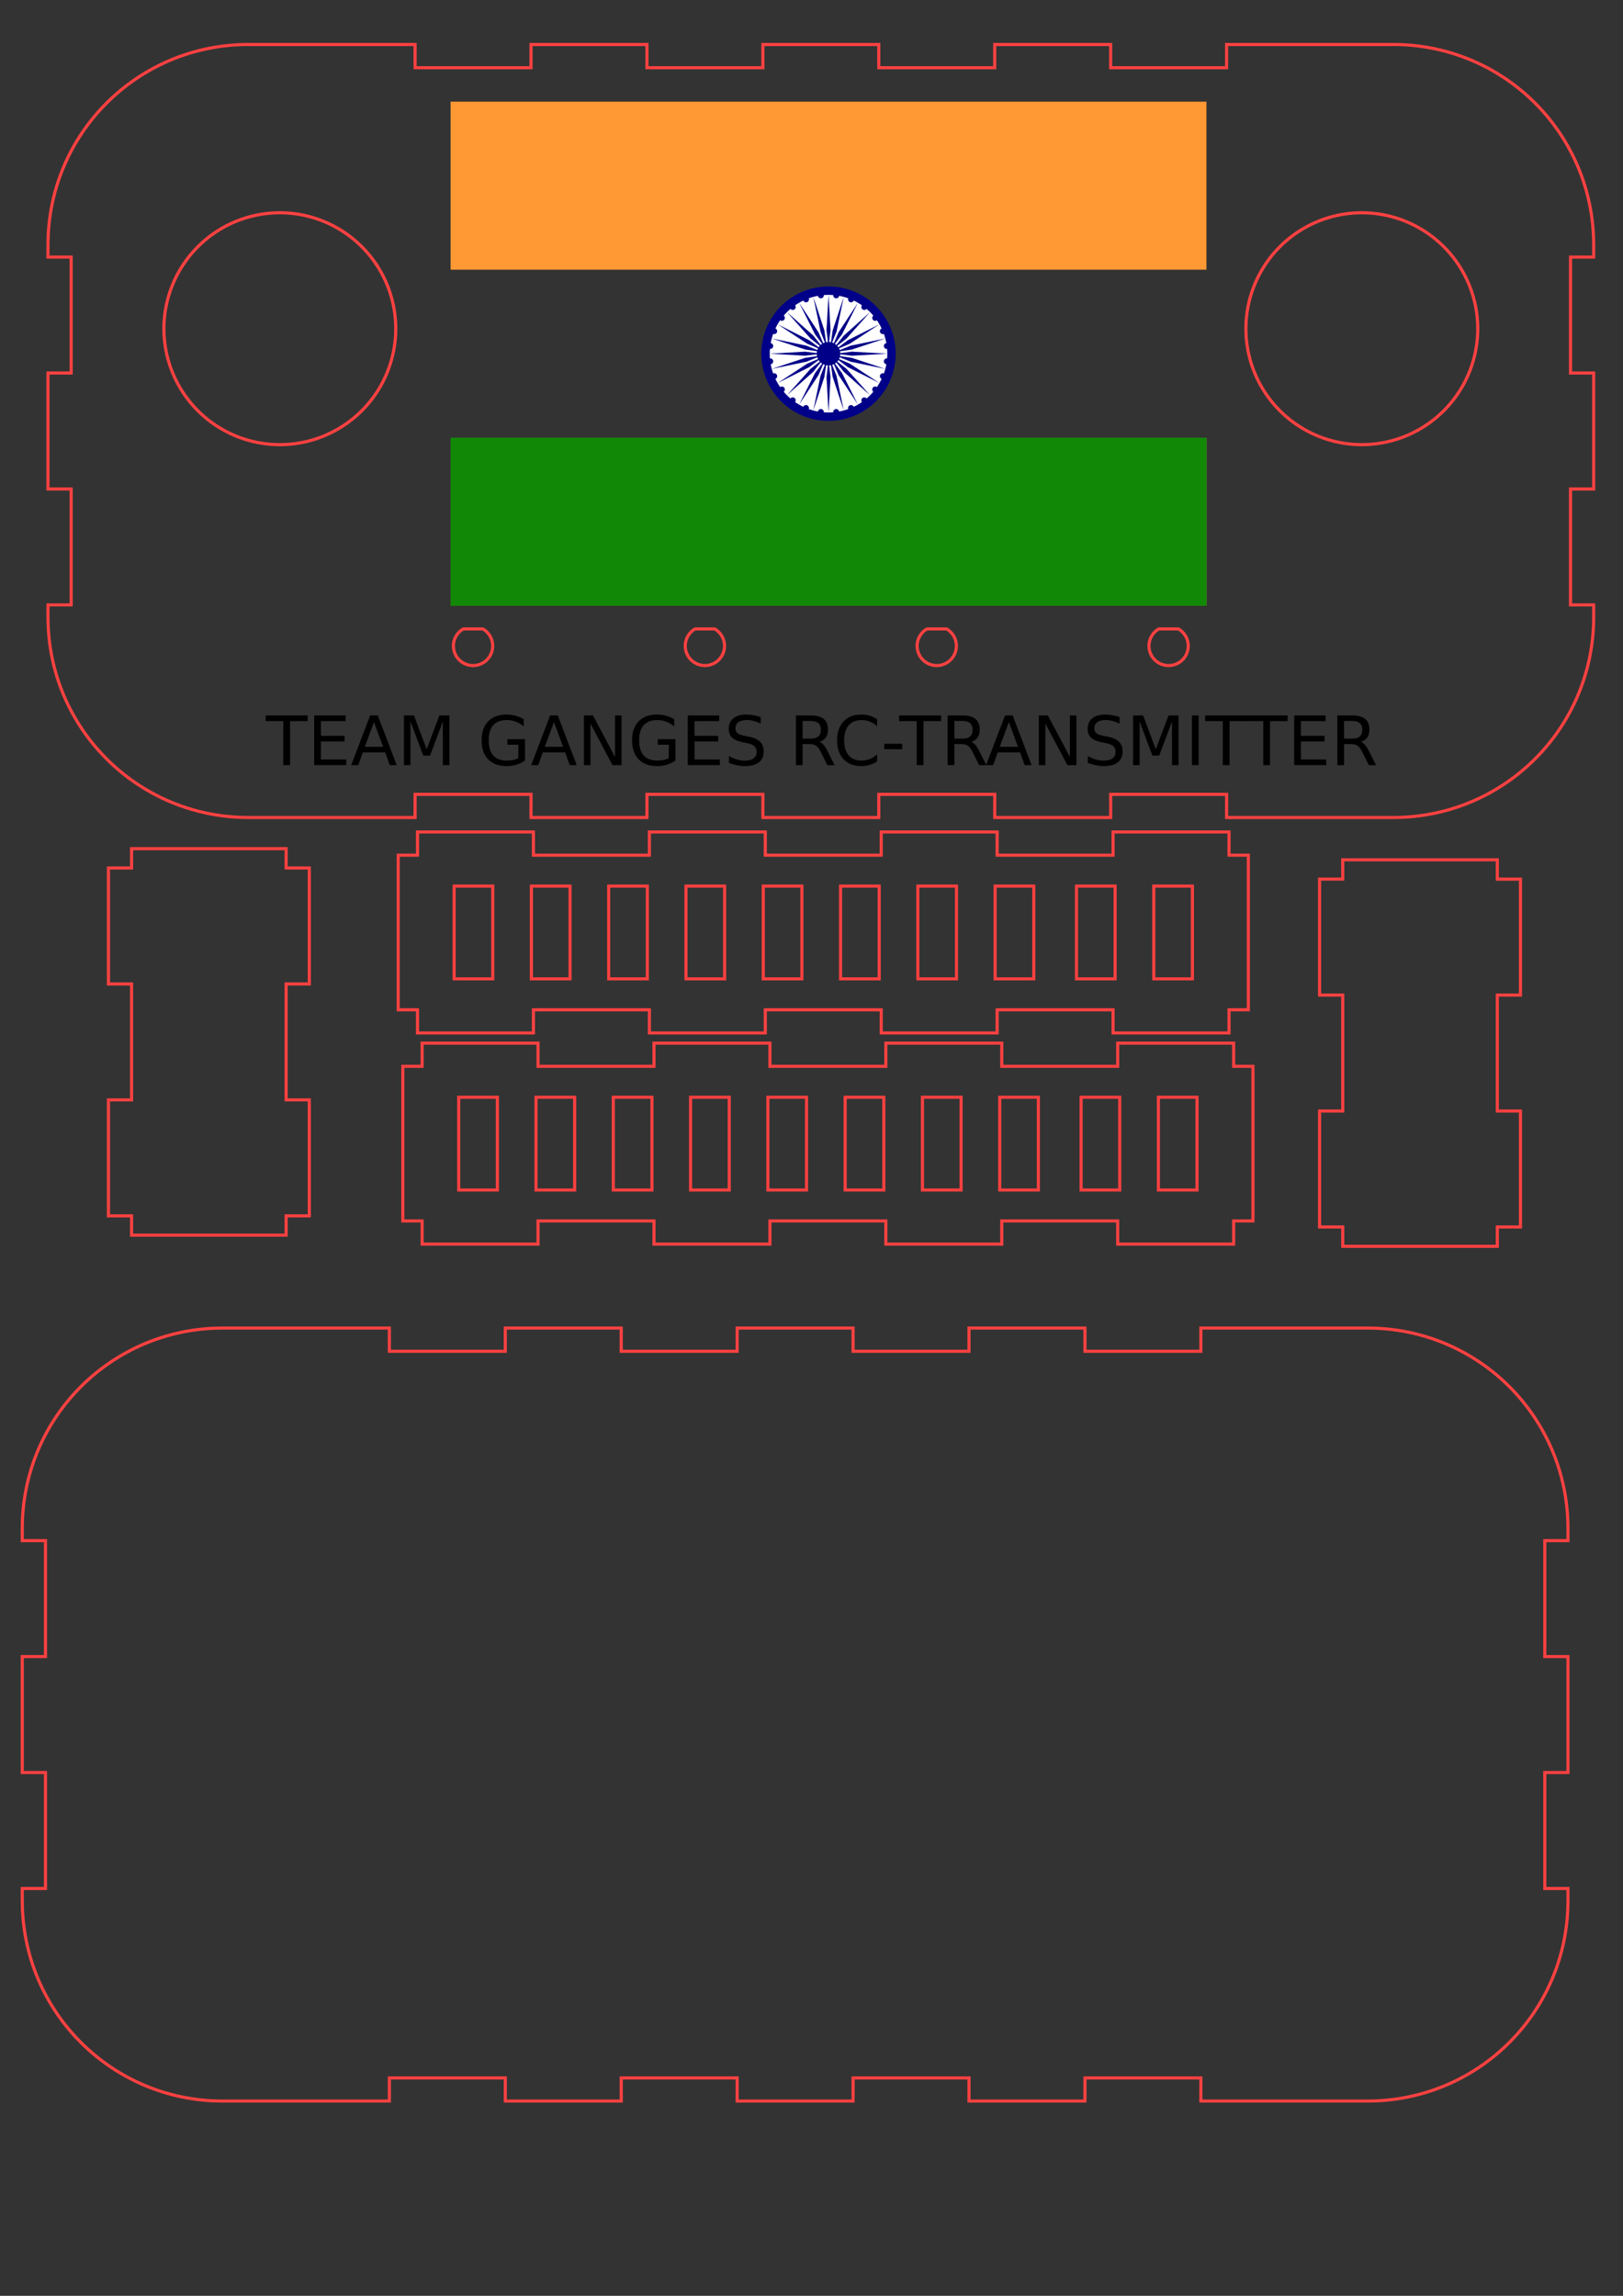 <?xml version="1.0" encoding="UTF-8" standalone="no"?>
<svg
   xmlns:dc="http://purl.org/dc/elements/1.1/"
   xmlns:cc="http://creativecommons.org/ns#"
   xmlns:rdf="http://www.w3.org/1999/02/22-rdf-syntax-ns#"
   xmlns:svg="http://www.w3.org/2000/svg"
   xmlns="http://www.w3.org/2000/svg"
   xmlns:xlink="http://www.w3.org/1999/xlink"
   xmlns:sodipodi="http://sodipodi.sourceforge.net/DTD/sodipodi-0.dtd"
   xmlns:inkscape="http://www.inkscape.org/namespaces/inkscape"
   version="1.1"
   id="svg2"
   viewBox="0 0 744.095 1052.362"
   height="297mm"
   width="210mm"
   inkscape:version="0.91 r13725"
   sodipodi:docname="draft2.svg">
  <rect x="0" y="0" width="744.095" height="1052.362" fill="#333333" stroke="none"/>
  <sodipodi:namedview
     pagecolor="#ffffff"
     bordercolor="#666666"
     borderopacity="1"
     objecttolerance="10"
     gridtolerance="10"
     guidetolerance="10"
     inkscape:pageopacity="0"
     inkscape:pageshadow="2"
     inkscape:window-width="2501"
     inkscape:window-height="1416"
     id="namedview62"
     showgrid="false"
     inkscape:zoom="1.2685914"
     inkscape:cx="258.0291"
     inkscape:cy="543.11521"
     inkscape:window-x="59"
     inkscape:window-y="24"
     inkscape:window-maximized="1"
     inkscape:current-layer="svg2"
     inkscape:document-units="cm" />
  <defs
     id="defs4" />
  <path
     inkscape:connector-curvature="0"
     style="opacity:1;fill:none;fill-opacity:1;fill-rule:evenodd;stroke:#ff4141;stroke-width:1.417;stroke-linecap:round;stroke-linejoin:miter;stroke-miterlimit:4;stroke-dasharray:none;stroke-opacity:1"
     d="m 113.92,20.395 c -50.926,0 -91.924,40.998 -91.924,91.924 l 0,5.514 10.638,0 0,53.15 -10.638,0 0,53.154 10.638,0 0,53.148 -10.638,0 0,5.516 c 0,50.926 40.998,91.924 91.924,91.924 l 76.381,0 0.007,-10.614 53.15,0 -0.008,10.614 53.154,0 0.007,-10.614 53.148,0 -0.007,10.614 53.146,0 0.007,-10.614 53.148,0 -0.007,10.614 53.154,0 0.007,-10.614 53.15,0 -0.008,10.614 76.381,0 c 50.926,0 91.924,-40.998 91.924,-91.924 l 0,-5.516 -10.623,0 0,-53.148 10.623,0 0,-53.154 -10.623,0 0,-53.15 10.623,0 0,-5.514 c 0,-50.926 -40.998,-91.924 -91.924,-91.924 l -76.381,0 0,10.645 -53.15,0 0,-10.645 -53.154,0 0,10.645 -53.148,0 0,-10.645 -53.146,0 0,10.645 -53.148,0 0,-10.645 -53.154,0 0,10.645 -53.15,0 0,-10.645 z"
     id="rect4141"
     sodipodi:nodetypes="ssccccccccssccccccccccccccccssccccccccssccccccccccccccccs" />
  <g
     id="g4359"
     transform="translate(43.461,0)">
    <g
       transform="translate(22.49,233.707)"
       id="g4303">
      <path
         id="path4143"
         transform="translate(-22.49,-233.707)"
         d="m 168.914,288.305 a 9.001,9.001 0 0 0 -4.492,7.777 9.001,9.001 0 0 0 9.002,9 9.001,9.001 0 0 0 9,-9 9.001,9.001 0 0 0 -4.486,-7.777 l -9.023,0 z"
         style="opacity:1;fill:none;fill-opacity:1;fill-rule:evenodd;stroke:#ff4141;stroke-width:1.416;stroke-linecap:round;stroke-linejoin:miter;stroke-miterlimit:4;stroke-dasharray:none;stroke-opacity:1"
         inkscape:connector-curvature="0" />
      <path
         id="path4143-9"
         d="m 252.71,54.595 a 9.001,9.001 0 0 0 -4.492,7.777 9.001,9.001 0 0 0 9.002,9 9.001,9.001 0 0 0 9,-9 9.001,9.001 0 0 0 -4.486,-7.777 l -9.023,0 z"
         style="opacity:1;fill:none;fill-opacity:1;fill-rule:evenodd;stroke:#ff4141;stroke-width:1.416;stroke-linecap:round;stroke-linejoin:miter;stroke-miterlimit:4;stroke-dasharray:none;stroke-opacity:1"
         inkscape:connector-curvature="0" />
      <path
         id="path4143-9-0"
         d="m 359.01,54.595 a 9.001,9.001 0 0 0 -4.492,7.777 9.001,9.001 0 0 0 9.002,9 9.001,9.001 0 0 0 9,-9 9.001,9.001 0 0 0 -4.486,-7.777 l -9.023,0 z"
         style="opacity:1;fill:none;fill-opacity:1;fill-rule:evenodd;stroke:#ff4141;stroke-width:1.416;stroke-linecap:round;stroke-linejoin:miter;stroke-miterlimit:4;stroke-dasharray:none;stroke-opacity:1"
         inkscape:connector-curvature="0" />
      <path
         id="path4143-9-0-6"
         d="m 465.309,54.595 a 9.001,9.001 0 0 0 -4.492,7.777 9.001,9.001 0 0 0 9.002,9 9.001,9.001 0 0 0 9,-9 9.001,9.001 0 0 0 -4.486,-7.777 l -9.023,0 z"
         style="opacity:1;fill:none;fill-opacity:1;fill-rule:evenodd;stroke:#ff4141;stroke-width:1.416;stroke-linecap:round;stroke-linejoin:miter;stroke-miterlimit:4;stroke-dasharray:none;stroke-opacity:1"
         inkscape:connector-curvature="0" />
    </g>
  </g>
  <path
     style="opacity:1;fill:none;fill-opacity:1;fill-rule:evenodd;stroke:#ff4141;stroke-width:1.427;stroke-linecap:round;stroke-linejoin:miter;stroke-miterlimit:4;stroke-dasharray:none;stroke-opacity:1"
     d="M 181.441,150.677 A 53.145,53.145 0 0 1 128.296,203.822 53.145,53.145 0 0 1 75.151,150.677 53.145,53.145 0 0 1 128.296,97.532 53.145,53.145 0 0 1 181.441,150.677 Z"
     id="path4143-3-2" />
  <path
     style="opacity:1;fill:none;fill-opacity:1;fill-rule:evenodd;stroke:#ff4141;stroke-width:1.427;stroke-linecap:round;stroke-linejoin:miter;stroke-miterlimit:4;stroke-dasharray:none;stroke-opacity:1"
     d="m 677.504,150.677 a 53.145,53.145 0 0 1 -53.145,53.145 53.145,53.145 0 0 1 -53.145,-53.145 53.145,53.145 0 0 1 53.145,-53.145 53.145,53.145 0 0 1 53.145,53.145 z"
     id="path4143-3-2-1" />
  <path
     inkscape:connector-curvature="0"
     id="rect4335"
     d="m 206.583,46.611 0,77.01 346.539,0 0,-77.01 -346.539,0 z m 0,154.018 0,77.01 346.539,0 0,-77.01 -346.539,0 z"
     style="fill:#ff9933" />
  <path
     style="fill:#128807"
     d="m 206.584,200.629 346.539,0 0,77.009 -346.539,0 z"
     id="rect4339" />
  <g
     transform="matrix(1.54,0,0,1.54,379.853,162.125)"
     id="g4341">
    <path
       style="fill:#000088"
       d="M 20,0 A 20,20 0 0 1 0,20 20,20 0 0 1 -20,0 20,20 0 0 1 0,-20 20,20 0 0 1 20,0 Z"
       id="circle4343" />
    <path
       style="fill:#ffffff"
       d="M 17.5,0 A 17.5,17.5 0 0 1 0,17.5 17.5,17.5 0 0 1 -17.5,0 17.5,17.5 0 0 1 0,-17.5 17.5,17.5 0 0 1 17.5,0 Z"
       id="circle4345" />
    <path
       style="fill:#000088"
       d="M 3.5,0 A 3.5,3.5 0 0 1 0,3.5 3.5,3.5 0 0 1 -3.5,0 3.5,3.5 0 0 1 0,-3.5 3.5,3.5 0 0 1 3.5,0 Z"
       id="circle4347" />
    <g
       id="d">
      <g
         id="c">
        <g
           id="b">
          <g
             id="a">
            <path
               transform="matrix(0.991,0.131,-0.131,0.991,17.35,2.284)"
               style="fill:#000088"
               d="M 0.875,0 A 0.875,0.875 0 0 1 0,0.875 0.875,0.875 0 0 1 -0.875,0 0.875,0.875 0 0 1 0,-0.875 0.875,0.875 0 0 1 0.875,0 Z"
               id="circle4353" />
            <path
               inkscape:connector-curvature="0"
               style="fill:#000088"
               d="M 0,17.5 0.6,7 C 0.6,7 0,2 0,2 0,2 -0.6,7 -0.6,7 L 0,17.5 Z"
               id="path4355" />
          </g>
          <use
             height="100%"
             width="100%"
             y="0"
             x="0"
             xlink:href="#a"
             transform="matrix(0.966,0.259,-0.259,0.966,0,0)"
             id="use4357" />
        </g>
        <use
           height="100%"
           width="100%"
           y="0"
           x="0"
           xlink:href="#b"
           transform="matrix(0.866,0.5,-0.5,0.866,0,0)"
           id="use4359" />
      </g>
      <use
         height="100%"
         width="100%"
         y="0"
         x="0"
         xlink:href="#c"
         transform="matrix(0.5,0.866,-0.866,0.5,0,0)"
         id="use4361" />
    </g>
    <use
       height="100%"
       width="100%"
       y="0"
       x="0"
       xlink:href="#d"
       transform="matrix(-0.5,0.866,-0.866,-0.5,0,0)"
       id="use4363" />
    <use
       height="100%"
       width="100%"
       y="0"
       x="0"
       xlink:href="#d"
       transform="matrix(-0.5,-0.866,0.866,-0.5,0,0)"
       id="use4365" />
  </g>
  <g
     transform="translate(-3.744,-116)"
     style="font-style:normal;font-weight:normal;font-size:31.25px;line-height:125%;font-family:sans-serif;text-align:center;letter-spacing:0px;word-spacing:0px;text-anchor:middle;fill:#000000;fill-opacity:1;stroke:none;stroke-width:1px;stroke-linecap:butt;stroke-linejoin:miter;stroke-opacity:1"
     id="flowRoot4402">
    <path
       d="m 125.54,443.949 19.272,0 0,2.594 -8.087,0 0,20.187 -3.098,0 0,-20.187 -8.087,0 0,-2.594 z"
       style=""
       id="path4445" />
    <path
       d="m 147.802,443.949 14.404,0 0,2.594 -11.322,0 0,6.744 10.849,0 0,2.594 -10.849,0 0,8.255 11.597,0 0,2.594 -14.679,0 0,-22.781 z"
       style=""
       id="path4447" />
    <path
       d="m 175.192,446.986 -4.181,11.337 8.377,0 -4.196,-11.337 z m -1.74,-3.037 3.494,0 8.682,22.781 -3.204,0 -2.075,-5.844 -10.269,0 -2.075,5.844 -3.25,0 8.698,-22.781 z"
       style=""
       id="path4449" />
    <path
       d="m 188.94,443.949 4.593,0 5.814,15.503 5.844,-15.503 4.593,0 0,22.781 -3.006,0 0,-20.004 -5.875,15.625 -3.098,0 -5.875,-15.625 0,20.004 -2.991,0 0,-22.781 z"
       style=""
       id="path4451" />
    <path
       d="m 241.4,463.48 0,-6.119 -5.035,0 0,-2.533 8.087,0 0,9.781 q -1.785,1.266 -3.937,1.923 -2.151,0.641 -4.593,0.641 -5.341,0 -8.362,-3.113 -3.006,-3.128 -3.006,-8.698 0,-5.585 3.006,-8.698 3.021,-3.128 8.362,-3.128 2.228,0 4.227,0.549 2.014,0.549 3.708,1.617 l 0,3.281 q -1.709,-1.45 -3.632,-2.182 -1.923,-0.732 -4.044,-0.732 -4.181,0 -6.287,2.335 -2.09,2.335 -2.09,6.958 0,4.608 2.09,6.943 2.106,2.335 6.287,2.335 1.633,0 2.914,-0.275 1.282,-0.29 2.304,-0.885 z"
       style=""
       id="path4453" />
    <path
       d="m 257.711,446.986 -4.181,11.337 8.377,0 -4.196,-11.337 z m -1.74,-3.037 3.494,0 8.682,22.781 -3.204,0 -2.075,-5.844 -10.269,0 -2.075,5.844 -3.25,0 8.698,-22.781 z"
       style=""
       id="path4455" />
    <path
       d="m 271.46,443.949 4.15,0 10.101,19.058 0,-19.058 2.991,0 0,22.781 -4.15,0 -10.101,-19.058 0,19.058 -2.991,0 0,-22.781 z"
       style=""
       id="path4457" />
    <path
       d="m 310.37,463.48 0,-6.119 -5.035,0 0,-2.533 8.087,0 0,9.781 q -1.785,1.266 -3.937,1.923 -2.151,0.641 -4.593,0.641 -5.341,0 -8.362,-3.113 -3.006,-3.128 -3.006,-8.698 0,-5.585 3.006,-8.698 3.021,-3.128 8.362,-3.128 2.228,0 4.227,0.549 2.014,0.549 3.708,1.617 l 0,3.281 q -1.709,-1.45 -3.632,-2.182 -1.923,-0.732 -4.044,-0.732 -4.181,0 -6.287,2.335 -2.09,2.335 -2.09,6.958 0,4.608 2.09,6.943 2.106,2.335 6.287,2.335 1.633,0 2.914,-0.275 1.282,-0.29 2.304,-0.885 z"
       style=""
       id="path4459" />
    <path
       d="m 319.067,443.949 14.404,0 0,2.594 -11.322,0 0,6.744 10.849,0 0,2.594 -10.849,0 0,8.255 11.597,0 0,2.594 -14.679,0 0,-22.781 z"
       style=""
       id="path4461" />
    <path
       d="m 352.499,444.697 0,3.006 q -1.755,-0.839 -3.311,-1.251 -1.556,-0.412 -3.006,-0.412 -2.518,0 -3.891,0.977 -1.358,0.977 -1.358,2.777 0,1.511 0.9,2.289 0.916,0.763 3.448,1.236 l 1.862,0.381 q 3.448,0.656 5.081,2.319 1.648,1.648 1.648,4.425 0,3.311 -2.228,5.02 -2.213,1.709 -6.5,1.709 -1.617,0 -3.448,-0.366 -1.816,-0.366 -3.769,-1.083 l 0,-3.174 q 1.877,1.053 3.677,1.587 1.801,0.534 3.54,0.534 2.64,0 4.074,-1.038 1.434,-1.038 1.434,-2.96 0,-1.678 -1.038,-2.625 -1.022,-0.946 -3.372,-1.419 l -1.877,-0.366 q -3.448,-0.687 -4.99,-2.151 -1.541,-1.465 -1.541,-4.074 0,-3.021 2.121,-4.761 2.136,-1.74 5.875,-1.74 1.602,0 3.265,0.29 1.663,0.29 3.403,0.87 z"
       style=""
       id="path4463" />
    <path
       d="m 379.431,456.049 q 0.992,0.336 1.923,1.434 0.946,1.099 1.892,3.021 l 3.128,6.226 -3.311,0 -2.914,-5.844 q -1.129,-2.289 -2.197,-3.036 -1.053,-0.748 -2.884,-0.748 l -3.357,0 0,9.628 -3.082,0 0,-22.781 6.958,0 q 3.906,0 5.829,1.633 1.923,1.633 1.923,4.929 0,2.151 -1.007,3.571 -0.992,1.419 -2.899,1.968 z m -7.721,-9.567 0,8.087 3.876,0 q 2.228,0 3.357,-1.022 1.144,-1.038 1.144,-3.037 0,-1.999 -1.144,-3.006 -1.129,-1.022 -3.357,-1.022 l -3.876,0 z"
       style=""
       id="path4465" />
    <path
       d="m 405.89,445.704 0,3.25 q -1.556,-1.45 -3.326,-2.167 -1.755,-0.717 -3.738,-0.717 -3.906,0 -5.981,2.396 -2.075,2.38 -2.075,6.897 0,4.501 2.075,6.897 2.075,2.38 5.981,2.38 1.984,0 3.738,-0.717 1.77,-0.717 3.326,-2.167 l 0,3.22 q -1.617,1.099 -3.433,1.648 -1.801,0.549 -3.815,0.549 -5.173,0 -8.148,-3.159 -2.975,-3.174 -2.975,-8.652 0,-5.493 2.975,-8.652 2.975,-3.174 8.148,-3.174 2.045,0 3.845,0.549 1.816,0.534 3.403,1.617 z"
       style=""
       id="path4467" />
    <path
       d="m 409.14,456.919 8.224,0 0,2.502 -8.224,0 0,-2.502 z"
       style=""
       id="path4469" />
    <path
       d="m 415.945,443.949 19.272,0 0,2.594 -8.087,0 0,20.187 -3.098,0 0,-20.187 -8.087,0 0,-2.594 z"
       style=""
       id="path4471" />
    <path
       d="m 449.011,456.049 q 0.992,0.336 1.923,1.434 0.946,1.099 1.892,3.021 l 3.128,6.226 -3.311,0 -2.914,-5.844 q -1.129,-2.289 -2.197,-3.036 -1.053,-0.748 -2.884,-0.748 l -3.357,0 0,9.628 -3.082,0 0,-22.781 6.958,0 q 3.906,0 5.829,1.633 1.923,1.633 1.923,4.929 0,2.151 -1.007,3.571 -0.992,1.419 -2.899,1.968 z m -7.721,-9.567 0,8.087 3.876,0 q 2.228,0 3.357,-1.022 1.144,-1.038 1.144,-3.037 0,-1.999 -1.144,-3.006 -1.129,-1.022 -3.357,-1.022 l -3.876,0 z"
       style=""
       id="path4473" />
    <path
       d="m 466.269,446.986 -4.181,11.337 8.377,0 -4.196,-11.337 z m -1.74,-3.037 3.494,0 8.682,22.781 -3.204,0 -2.075,-5.844 -10.269,0 -2.075,5.844 -3.25,0 8.698,-22.781 z"
       style=""
       id="path4475" />
    <path
       d="m 480.017,443.949 4.15,0 10.101,19.058 0,-19.058 2.991,0 0,22.781 -4.15,0 -10.101,-19.058 0,19.058 -2.991,0 0,-22.781 z"
       style=""
       id="path4477" />
    <path
       d="m 517.05,444.697 0,3.006 q -1.755,-0.839 -3.311,-1.251 -1.556,-0.412 -3.006,-0.412 -2.518,0 -3.891,0.977 -1.358,0.977 -1.358,2.777 0,1.511 0.9,2.289 0.916,0.763 3.448,1.236 l 1.862,0.381 q 3.448,0.656 5.081,2.319 1.648,1.648 1.648,4.425 0,3.311 -2.228,5.02 -2.213,1.709 -6.5,1.709 -1.617,0 -3.448,-0.366 -1.816,-0.366 -3.769,-1.083 l 0,-3.174 q 1.877,1.053 3.677,1.587 1.801,0.534 3.54,0.534 2.64,0 4.074,-1.038 1.434,-1.038 1.434,-2.96 0,-1.678 -1.038,-2.625 -1.022,-0.946 -3.372,-1.419 l -1.877,-0.366 q -3.448,-0.687 -4.99,-2.151 -1.541,-1.465 -1.541,-4.074 0,-3.021 2.121,-4.761 2.136,-1.74 5.875,-1.74 1.602,0 3.265,0.29 1.663,0.29 3.403,0.87 z"
       style=""
       id="path4479" />
    <path
       d="m 523.23,443.949 4.593,0 5.814,15.503 5.844,-15.503 4.593,0 0,22.781 -3.006,0 0,-20.004 -5.875,15.625 -3.098,0 -5.875,-15.625 0,20.004 -2.991,0 0,-22.781 z"
       style=""
       id="path4481" />
    <path
       d="m 550.207,443.949 3.082,0 0,22.781 -3.082,0 0,-22.781 z"
       style=""
       id="path4483" />
    <path
       d="m 556.265,443.949 19.272,0 0,2.594 -8.087,0 0,20.187 -3.098,0 0,-20.187 -8.087,0 0,-2.594 z"
       style=""
       id="path4485" />
    <path
       d="m 574.82,443.949 19.272,0 0,2.594 -8.087,0 0,20.187 -3.098,0 0,-20.187 -8.087,0 0,-2.594 z"
       style=""
       id="path4487" />
    <path
       d="m 597.082,443.949 14.404,0 0,2.594 -11.322,0 0,6.744 10.849,0 0,2.594 -10.849,0 0,8.255 11.597,0 0,2.594 -14.679,0 0,-22.781 z"
       style=""
       id="path4489" />
    <path
       d="m 627.661,456.049 q 0.992,0.336 1.923,1.434 0.946,1.099 1.892,3.021 l 3.128,6.226 -3.311,0 -2.914,-5.844 q -1.129,-2.289 -2.197,-3.036 -1.053,-0.748 -2.884,-0.748 l -3.357,0 0,9.628 -3.082,0 0,-22.781 6.958,0 q 3.906,0 5.829,1.633 1.923,1.633 1.923,4.929 0,2.151 -1.007,3.571 -0.992,1.419 -2.899,1.968 z m -7.721,-9.567 0,8.087 3.876,0 q 2.228,0 3.357,-1.022 1.144,-1.038 1.144,-3.037 0,-1.999 -1.144,-3.006 -1.129,-1.022 -3.357,-1.022 l -3.876,0 z"
       style=""
       id="path4491" />
  </g>
  <path
     inkscape:connector-curvature="0"
     style="opacity:1;fill:none;fill-opacity:1;fill-rule:evenodd;stroke:#ff4141;stroke-width:1.417;stroke-linecap:round;stroke-linejoin:miter;stroke-miterlimit:4;stroke-dasharray:none;stroke-opacity:1"
     d="m 60.322,389.014 0,8.855 -10.61,0 0,53.15 10.61,0 0,53.154 -10.61,0 0,53.148 10.61,0 0,8.857 70.865,0 0,-8.857 10.616,0 0,-53.148 -10.616,0 0,-53.152 10.616,0 0,-53.146 -10.616,0 0,-8.861 z"
     id="rect4431-0"
     sodipodi:nodetypes="ccccccccccccccccccccc" />
  <path
     style="fill:#128807"
     d="m 206.584,200.629 346.539,0 0,77.009 -346.539,0 z"
     id="rect4339-3" />
  <path
     inkscape:connector-curvature="0"
     style="opacity:1;fill:none;fill-opacity:1;fill-rule:evenodd;stroke:#ff4141;stroke-width:1.417;stroke-linecap:round;stroke-linejoin:miter;stroke-miterlimit:4;stroke-dasharray:none;stroke-opacity:1"
     d="m 191.414,381.369 0,10.63 -8.855,0 0,70.867 8.855,0 0,10.629 53.15,0 0,-10.629 53.154,0 0,10.629 53.15,0 0,-10.629 53.145,0 0,10.629 53.148,0 0,-10.629 53.154,0 0,10.629 53.15,0 0,-10.629 8.855,0 0,-70.867 -8.855,0 0,-10.63 -53.15,0 0,10.63 -53.154,0 0,-10.63 -53.148,0 0,10.63 -53.145,0 0,-10.63 -53.15,0 0,10.63 -53.154,0 0,-10.63 z"
     id="rect4431-02-8-1-9"
     sodipodi:nodetypes="ccccccccccccccccccccccccccccccccccccc" />
  <path
     inkscape:connector-curvature="0"
     id="rect4952-2"
     d="m 208.201,406.173 17.717,0 0,42.52 -17.717,0 z"
     style="color:#000000;clip-rule:nonzero;display:inline;overflow:visible;visibility:visible;opacity:0.99;isolation:auto;mix-blend-mode:normal;color-interpolation:sRGB;color-interpolation-filters:linearRGB;solid-color:#000000;solid-opacity:1;fill:none;fill-opacity:1;fill-rule:evenodd;stroke:#ff4141;stroke-width:1.417;stroke-linecap:round;stroke-linejoin:miter;stroke-miterlimit:4;stroke-dasharray:none;stroke-dashoffset:0;stroke-opacity:1;color-rendering:auto;image-rendering:auto;shape-rendering:auto;text-rendering:auto;enable-background:accumulate" />
  <path
     inkscape:connector-curvature="0"
     id="rect4952-6-6"
     d="m 243.634,406.173 17.717,0 0,42.52 -17.717,0 z"
     style="color:#000000;clip-rule:nonzero;display:inline;overflow:visible;visibility:visible;opacity:0.99;isolation:auto;mix-blend-mode:normal;color-interpolation:sRGB;color-interpolation-filters:linearRGB;solid-color:#000000;solid-opacity:1;fill:none;fill-opacity:1;fill-rule:evenodd;stroke:#ff4141;stroke-width:1.417;stroke-linecap:round;stroke-linejoin:miter;stroke-miterlimit:4;stroke-dasharray:none;stroke-dashoffset:0;stroke-opacity:1;color-rendering:auto;image-rendering:auto;shape-rendering:auto;text-rendering:auto;enable-background:accumulate" />
  <path
     inkscape:connector-curvature="0"
     id="rect4952-9-6"
     d="m 279.067,406.173 17.717,0 0,42.52 -17.717,0 z"
     style="color:#000000;clip-rule:nonzero;display:inline;overflow:visible;visibility:visible;opacity:0.99;isolation:auto;mix-blend-mode:normal;color-interpolation:sRGB;color-interpolation-filters:linearRGB;solid-color:#000000;solid-opacity:1;fill:none;fill-opacity:1;fill-rule:evenodd;stroke:#ff4141;stroke-width:1.417;stroke-linecap:round;stroke-linejoin:miter;stroke-miterlimit:4;stroke-dasharray:none;stroke-dashoffset:0;stroke-opacity:1;color-rendering:auto;image-rendering:auto;shape-rendering:auto;text-rendering:auto;enable-background:accumulate" />
  <path
     inkscape:connector-curvature="0"
     id="rect4952-6-3-49"
     d="m 314.5,406.173 17.717,0 0,42.52 -17.717,0 z"
     style="color:#000000;clip-rule:nonzero;display:inline;overflow:visible;visibility:visible;opacity:0.99;isolation:auto;mix-blend-mode:normal;color-interpolation:sRGB;color-interpolation-filters:linearRGB;solid-color:#000000;solid-opacity:1;fill:none;fill-opacity:1;fill-rule:evenodd;stroke:#ff4141;stroke-width:1.417;stroke-linecap:round;stroke-linejoin:miter;stroke-miterlimit:4;stroke-dasharray:none;stroke-dashoffset:0;stroke-opacity:1;color-rendering:auto;image-rendering:auto;shape-rendering:auto;text-rendering:auto;enable-background:accumulate" />
  <path
     inkscape:connector-curvature="0"
     id="rect4952-5-5"
     d="m 349.933,406.173 17.717,0 0,42.52 -17.717,0 z"
     style="color:#000000;clip-rule:nonzero;display:inline;overflow:visible;visibility:visible;opacity:0.99;isolation:auto;mix-blend-mode:normal;color-interpolation:sRGB;color-interpolation-filters:linearRGB;solid-color:#000000;solid-opacity:1;fill:none;fill-opacity:1;fill-rule:evenodd;stroke:#ff4141;stroke-width:1.417;stroke-linecap:round;stroke-linejoin:miter;stroke-miterlimit:4;stroke-dasharray:none;stroke-dashoffset:0;stroke-opacity:1;color-rendering:auto;image-rendering:auto;shape-rendering:auto;text-rendering:auto;enable-background:accumulate" />
  <path
     inkscape:connector-curvature="0"
     id="rect4952-6-4-0"
     d="m 385.366,406.173 17.717,0 0,42.52 -17.717,0 z"
     style="color:#000000;clip-rule:nonzero;display:inline;overflow:visible;visibility:visible;opacity:0.99;isolation:auto;mix-blend-mode:normal;color-interpolation:sRGB;color-interpolation-filters:linearRGB;solid-color:#000000;solid-opacity:1;fill:none;fill-opacity:1;fill-rule:evenodd;stroke:#ff4141;stroke-width:1.417;stroke-linecap:round;stroke-linejoin:miter;stroke-miterlimit:4;stroke-dasharray:none;stroke-dashoffset:0;stroke-opacity:1;color-rendering:auto;image-rendering:auto;shape-rendering:auto;text-rendering:auto;enable-background:accumulate" />
  <path
     inkscape:connector-curvature="0"
     id="rect4952-9-4-4"
     d="m 420.799,406.173 17.717,0 0,42.52 -17.717,0 z"
     style="color:#000000;clip-rule:nonzero;display:inline;overflow:visible;visibility:visible;opacity:0.99;isolation:auto;mix-blend-mode:normal;color-interpolation:sRGB;color-interpolation-filters:linearRGB;solid-color:#000000;solid-opacity:1;fill:none;fill-opacity:1;fill-rule:evenodd;stroke:#ff4141;stroke-width:1.417;stroke-linecap:round;stroke-linejoin:miter;stroke-miterlimit:4;stroke-dasharray:none;stroke-dashoffset:0;stroke-opacity:1;color-rendering:auto;image-rendering:auto;shape-rendering:auto;text-rendering:auto;enable-background:accumulate" />
  <path
     inkscape:connector-curvature="0"
     id="rect4952-6-3-4-8"
     d="m 456.232,406.173 17.717,0 0,42.52 -17.717,0 z"
     style="color:#000000;clip-rule:nonzero;display:inline;overflow:visible;visibility:visible;opacity:0.99;isolation:auto;mix-blend-mode:normal;color-interpolation:sRGB;color-interpolation-filters:linearRGB;solid-color:#000000;solid-opacity:1;fill:none;fill-opacity:1;fill-rule:evenodd;stroke:#ff4141;stroke-width:1.417;stroke-linecap:round;stroke-linejoin:miter;stroke-miterlimit:4;stroke-dasharray:none;stroke-dashoffset:0;stroke-opacity:1;color-rendering:auto;image-rendering:auto;shape-rendering:auto;text-rendering:auto;enable-background:accumulate" />
  <path
     inkscape:connector-curvature="0"
     id="rect4952-5-7-7"
     d="m 493.53,406.173 17.717,0 0,42.52 -17.717,0 z"
     style="color:#000000;clip-rule:nonzero;display:inline;overflow:visible;visibility:visible;opacity:0.99;isolation:auto;mix-blend-mode:normal;color-interpolation:sRGB;color-interpolation-filters:linearRGB;solid-color:#000000;solid-opacity:1;fill:none;fill-opacity:1;fill-rule:evenodd;stroke:#ff4141;stroke-width:1.417;stroke-linecap:round;stroke-linejoin:miter;stroke-miterlimit:4;stroke-dasharray:none;stroke-dashoffset:0;stroke-opacity:1;color-rendering:auto;image-rendering:auto;shape-rendering:auto;text-rendering:auto;enable-background:accumulate" />
  <path
     inkscape:connector-curvature="0"
     id="rect4952-6-4-8-1"
     d="m 528.963,406.173 17.717,0 0,42.52 -17.717,0 z"
     style="color:#000000;clip-rule:nonzero;display:inline;overflow:visible;visibility:visible;opacity:0.99;isolation:auto;mix-blend-mode:normal;color-interpolation:sRGB;color-interpolation-filters:linearRGB;solid-color:#000000;solid-opacity:1;fill:none;fill-opacity:1;fill-rule:evenodd;stroke:#ff4141;stroke-width:1.417;stroke-linecap:round;stroke-linejoin:miter;stroke-miterlimit:4;stroke-dasharray:none;stroke-dashoffset:0;stroke-opacity:1;color-rendering:auto;image-rendering:auto;shape-rendering:auto;text-rendering:auto;enable-background:accumulate" />
  <path
     inkscape:connector-curvature="0"
     style="opacity:1;fill:none;fill-opacity:1;fill-rule:evenodd;stroke:#ff4141;stroke-width:1.417;stroke-linecap:round;stroke-linejoin:miter;stroke-miterlimit:4;stroke-dasharray:none;stroke-opacity:1"
     d="m 193.528,478.154 0,10.63 -8.855,0 0,70.867 8.855,0 0,10.629 53.15,0 0,-10.629 53.154,0 0,10.629 53.15,0 0,-10.629 53.145,0 0,10.629 53.148,0 0,-10.629 53.154,0 0,10.629 53.15,0 0,-10.629 8.855,0 0,-70.867 -8.855,0 0,-10.63 -53.15,0 0,10.63 -53.154,0 0,-10.63 -53.148,0 0,10.63 -53.145,0 0,-10.63 -53.15,0 0,10.63 -53.154,0 0,-10.63 z"
     id="rect4431-02-8-1-9-3"
     sodipodi:nodetypes="ccccccccccccccccccccccccccccccccccccc" />
  <path
     inkscape:connector-curvature="0"
     id="rect4952-2-6"
     d="m 210.315,502.959 17.717,0 0,42.52 -17.717,0 z"
     style="color:#000000;clip-rule:nonzero;display:inline;overflow:visible;visibility:visible;opacity:0.99;isolation:auto;mix-blend-mode:normal;color-interpolation:sRGB;color-interpolation-filters:linearRGB;solid-color:#000000;solid-opacity:1;fill:none;fill-opacity:1;fill-rule:evenodd;stroke:#ff4141;stroke-width:1.417;stroke-linecap:round;stroke-linejoin:miter;stroke-miterlimit:4;stroke-dasharray:none;stroke-dashoffset:0;stroke-opacity:1;color-rendering:auto;image-rendering:auto;shape-rendering:auto;text-rendering:auto;enable-background:accumulate" />
  <path
     inkscape:connector-curvature="0"
     id="rect4952-6-6-7"
     d="m 245.748,502.959 17.717,0 0,42.52 -17.717,0 z"
     style="color:#000000;clip-rule:nonzero;display:inline;overflow:visible;visibility:visible;opacity:0.99;isolation:auto;mix-blend-mode:normal;color-interpolation:sRGB;color-interpolation-filters:linearRGB;solid-color:#000000;solid-opacity:1;fill:none;fill-opacity:1;fill-rule:evenodd;stroke:#ff4141;stroke-width:1.417;stroke-linecap:round;stroke-linejoin:miter;stroke-miterlimit:4;stroke-dasharray:none;stroke-dashoffset:0;stroke-opacity:1;color-rendering:auto;image-rendering:auto;shape-rendering:auto;text-rendering:auto;enable-background:accumulate" />
  <path
     inkscape:connector-curvature="0"
     id="rect4952-9-6-5"
     d="m 281.181,502.959 17.717,0 0,42.52 -17.717,0 z"
     style="color:#000000;clip-rule:nonzero;display:inline;overflow:visible;visibility:visible;opacity:0.99;isolation:auto;mix-blend-mode:normal;color-interpolation:sRGB;color-interpolation-filters:linearRGB;solid-color:#000000;solid-opacity:1;fill:none;fill-opacity:1;fill-rule:evenodd;stroke:#ff4141;stroke-width:1.417;stroke-linecap:round;stroke-linejoin:miter;stroke-miterlimit:4;stroke-dasharray:none;stroke-dashoffset:0;stroke-opacity:1;color-rendering:auto;image-rendering:auto;shape-rendering:auto;text-rendering:auto;enable-background:accumulate" />
  <path
     inkscape:connector-curvature="0"
     id="rect4952-6-3-49-3"
     d="m 316.614,502.959 17.717,0 0,42.52 -17.717,0 z"
     style="color:#000000;clip-rule:nonzero;display:inline;overflow:visible;visibility:visible;opacity:0.99;isolation:auto;mix-blend-mode:normal;color-interpolation:sRGB;color-interpolation-filters:linearRGB;solid-color:#000000;solid-opacity:1;fill:none;fill-opacity:1;fill-rule:evenodd;stroke:#ff4141;stroke-width:1.417;stroke-linecap:round;stroke-linejoin:miter;stroke-miterlimit:4;stroke-dasharray:none;stroke-dashoffset:0;stroke-opacity:1;color-rendering:auto;image-rendering:auto;shape-rendering:auto;text-rendering:auto;enable-background:accumulate" />
  <path
     inkscape:connector-curvature="0"
     id="rect4952-5-5-5"
     d="m 352.048,502.959 17.717,0 0,42.52 -17.717,0 z"
     style="color:#000000;clip-rule:nonzero;display:inline;overflow:visible;visibility:visible;opacity:0.99;isolation:auto;mix-blend-mode:normal;color-interpolation:sRGB;color-interpolation-filters:linearRGB;solid-color:#000000;solid-opacity:1;fill:none;fill-opacity:1;fill-rule:evenodd;stroke:#ff4141;stroke-width:1.417;stroke-linecap:round;stroke-linejoin:miter;stroke-miterlimit:4;stroke-dasharray:none;stroke-dashoffset:0;stroke-opacity:1;color-rendering:auto;image-rendering:auto;shape-rendering:auto;text-rendering:auto;enable-background:accumulate" />
  <path
     inkscape:connector-curvature="0"
     id="rect4952-6-4-0-6"
     d="m 387.481,502.959 17.717,0 0,42.52 -17.717,0 z"
     style="color:#000000;clip-rule:nonzero;display:inline;overflow:visible;visibility:visible;opacity:0.99;isolation:auto;mix-blend-mode:normal;color-interpolation:sRGB;color-interpolation-filters:linearRGB;solid-color:#000000;solid-opacity:1;fill:none;fill-opacity:1;fill-rule:evenodd;stroke:#ff4141;stroke-width:1.417;stroke-linecap:round;stroke-linejoin:miter;stroke-miterlimit:4;stroke-dasharray:none;stroke-dashoffset:0;stroke-opacity:1;color-rendering:auto;image-rendering:auto;shape-rendering:auto;text-rendering:auto;enable-background:accumulate" />
  <path
     inkscape:connector-curvature="0"
     id="rect4952-9-4-4-2"
     d="m 422.914,502.959 17.717,0 0,42.52 -17.717,0 z"
     style="color:#000000;clip-rule:nonzero;display:inline;overflow:visible;visibility:visible;opacity:0.99;isolation:auto;mix-blend-mode:normal;color-interpolation:sRGB;color-interpolation-filters:linearRGB;solid-color:#000000;solid-opacity:1;fill:none;fill-opacity:1;fill-rule:evenodd;stroke:#ff4141;stroke-width:1.417;stroke-linecap:round;stroke-linejoin:miter;stroke-miterlimit:4;stroke-dasharray:none;stroke-dashoffset:0;stroke-opacity:1;color-rendering:auto;image-rendering:auto;shape-rendering:auto;text-rendering:auto;enable-background:accumulate" />
  <path
     inkscape:connector-curvature="0"
     id="rect4952-6-3-4-8-9"
     d="m 458.347,502.959 17.717,0 0,42.52 -17.717,0 z"
     style="color:#000000;clip-rule:nonzero;display:inline;overflow:visible;visibility:visible;opacity:0.99;isolation:auto;mix-blend-mode:normal;color-interpolation:sRGB;color-interpolation-filters:linearRGB;solid-color:#000000;solid-opacity:1;fill:none;fill-opacity:1;fill-rule:evenodd;stroke:#ff4141;stroke-width:1.417;stroke-linecap:round;stroke-linejoin:miter;stroke-miterlimit:4;stroke-dasharray:none;stroke-dashoffset:0;stroke-opacity:1;color-rendering:auto;image-rendering:auto;shape-rendering:auto;text-rendering:auto;enable-background:accumulate" />
  <path
     inkscape:connector-curvature="0"
     id="rect4952-5-7-7-1"
     d="m 495.645,502.959 17.717,0 0,42.52 -17.717,0 z"
     style="color:#000000;clip-rule:nonzero;display:inline;overflow:visible;visibility:visible;opacity:0.99;isolation:auto;mix-blend-mode:normal;color-interpolation:sRGB;color-interpolation-filters:linearRGB;solid-color:#000000;solid-opacity:1;fill:none;fill-opacity:1;fill-rule:evenodd;stroke:#ff4141;stroke-width:1.417;stroke-linecap:round;stroke-linejoin:miter;stroke-miterlimit:4;stroke-dasharray:none;stroke-dashoffset:0;stroke-opacity:1;color-rendering:auto;image-rendering:auto;shape-rendering:auto;text-rendering:auto;enable-background:accumulate" />
  <path
     inkscape:connector-curvature="0"
     id="rect4952-6-4-8-1-2"
     d="m 531.078,502.959 17.717,0 0,42.52 -17.717,0 z"
     style="color:#000000;clip-rule:nonzero;display:inline;overflow:visible;visibility:visible;opacity:0.99;isolation:auto;mix-blend-mode:normal;color-interpolation:sRGB;color-interpolation-filters:linearRGB;solid-color:#000000;solid-opacity:1;fill:none;fill-opacity:1;fill-rule:evenodd;stroke:#ff4141;stroke-width:1.417;stroke-linecap:round;stroke-linejoin:miter;stroke-miterlimit:4;stroke-dasharray:none;stroke-dashoffset:0;stroke-opacity:1;color-rendering:auto;image-rendering:auto;shape-rendering:auto;text-rendering:auto;enable-background:accumulate" />
  <path
     inkscape:connector-curvature="0"
     style="opacity:1;fill:none;fill-opacity:1;fill-rule:evenodd;stroke:#ff4141;stroke-width:1.417;stroke-linecap:round;stroke-linejoin:miter;stroke-miterlimit:4;stroke-dasharray:none;stroke-opacity:1"
     d="m 102.13,608.762 c -50.926,0 -91.924,40.998 -91.924,91.924 l 0,5.514 10.638,0 0,53.15 -10.638,0 0,53.154 10.638,0 0,53.148 -10.638,0 0,5.516 c 0,50.926 40.998,91.924 91.924,91.924 l 76.381,0 0.007,-10.614 53.15,0 -0.008,10.614 53.154,0 0.007,-10.614 53.148,0 -0.007,10.614 53.146,0 0.007,-10.614 53.148,0 -0.007,10.614 53.154,0 0.007,-10.614 53.15,0 -0.008,10.614 76.381,0 c 50.926,0 91.924,-40.998 91.924,-91.924 l 0,-5.516 -10.623,0 0,-53.148 10.623,0 0,-53.154 -10.623,0 0,-53.15 10.623,0 0,-5.514 c 0,-50.926 -40.998,-91.924 -91.924,-91.924 l -76.381,0 0,10.645 -53.15,0 0,-10.645 -53.154,0 0,10.645 -53.148,0 0,-10.645 -53.146,0 0,10.645 -53.148,0 0,-10.645 -53.154,0 0,10.645 -53.15,0 0,-10.645 z"
     id="rect4141-7"
     sodipodi:nodetypes="ssccccccccssccccccccccccccccssccccccccssccccccccccccccccs" />
  <path
     inkscape:connector-curvature="0"
     style="opacity:1;fill:none;fill-opacity:1;fill-rule:evenodd;stroke:#ff4141;stroke-width:1.417;stroke-linecap:round;stroke-linejoin:miter;stroke-miterlimit:4;stroke-dasharray:none;stroke-opacity:1"
     d="m 615.602,394.121 0,8.855 -10.61,0 0,53.15 10.61,0 0,53.154 -10.61,0 0,53.148 10.61,0 0,8.857 70.865,0 0,-8.857 10.616,0 0,-53.148 -10.616,0 0,-53.152 10.616,0 0,-53.146 -10.616,0 0,-8.861 z"
     id="rect4431-0-0"
     sodipodi:nodetypes="ccccccccccccccccccccc" />
</svg>
